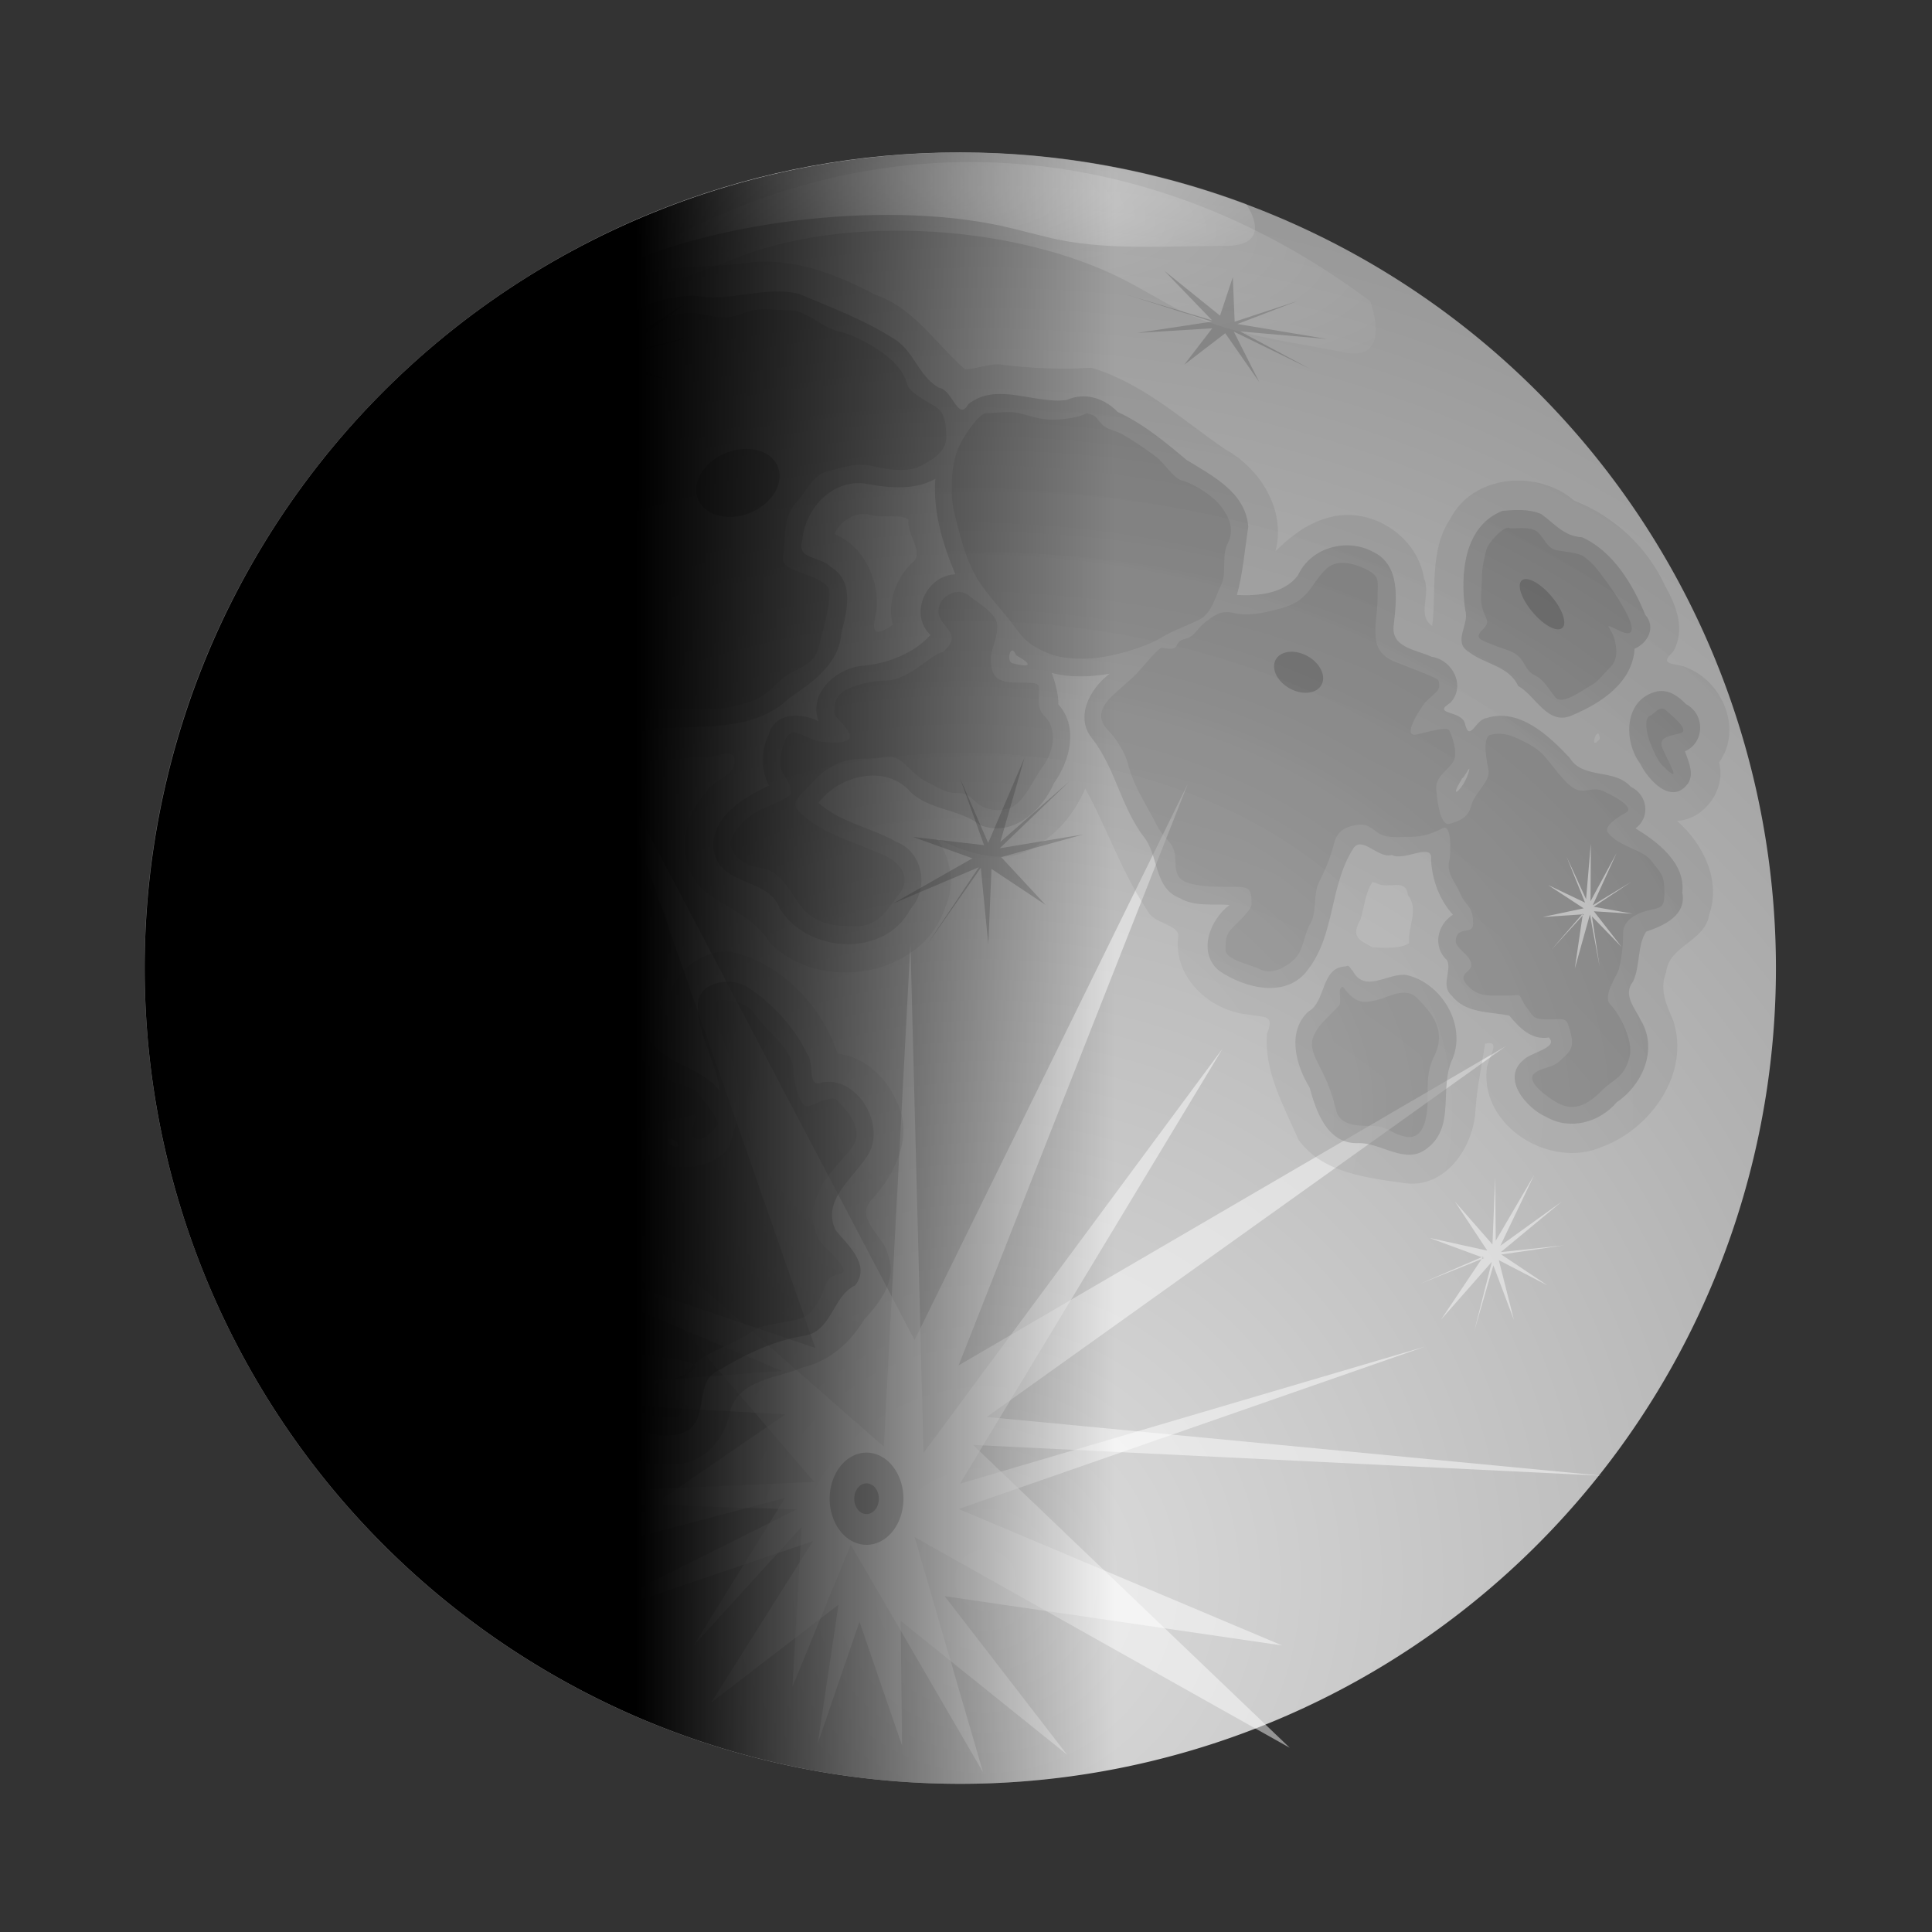 <?xml version="1.0" encoding="UTF-8" standalone="no"?>
<!DOCTYPE svg PUBLIC "-//W3C//DTD SVG 1.0//EN"
"http://www.w3.org/TR/2001/REC-SVG-20010904/DTD/svg10.dtd">
<!-- Created with Inkscape (http://www.inkscape.org/) --><svg height="640" id="svg1" version="1.0" width="640" x="0" xmlns="http://www.w3.org/2000/svg" xmlns:xlink="http://www.w3.org/1999/xlink" y="0">
  <rect width="100%" height="100%" fill="#333333" stroke="none"/>
  <defs id="defs3">
    <linearGradient id="linearGradient1933">
      <stop id="stop1934" offset="0" style="stop-color:#000000;stop-opacity:1;"/>
      <stop id="stop1935" offset="1" style="stop-color:#000000;stop-opacity:0;"/>
    </linearGradient>
    <linearGradient id="linearGradient1853">
      <stop id="stop1854" offset="0" style="stop-color:#000000;stop-opacity:1;"/>
      <stop id="stop1857" offset="0.854" style="stop-color:#000000;stop-opacity:1;"/>
      <stop id="stop1855" offset="1" style="stop-color:#000000;stop-opacity:0;"/>
    </linearGradient>
    <linearGradient id="linearGradient1818">
      <stop id="stop1819" offset="0" style="stop-color:#ffffff;stop-opacity:1;"/>
      <stop id="stop1820" offset="1" style="stop-color:#ffffff;stop-opacity:0;"/>
    </linearGradient>
    <linearGradient id="linearGradient1779">
      <stop id="stop1780" offset="0" style="stop-color:#a3a3a3;stop-opacity:1;"/>
      <stop id="stop1781" offset="1" style="stop-color:#696969;stop-opacity:1;"/>
    </linearGradient>
    <linearGradient id="linearGradient1774">
      <stop id="stop1775" offset="0" style="stop-color:#dddddd;stop-opacity:1;"/>
      <stop id="stop1776" offset="1" style="stop-color:#7e7e7e;stop-opacity:1;"/>
    </linearGradient>
    <radialGradient cx="51.249" cy="268.412" fx="51.249" fy="268.412" gradientUnits="userSpaceOnUse" id="radialGradient1777" r="731.794" xlink:href="#linearGradient1774"/>
    <radialGradient cx="273.409" cy="429.828" fx="273.409" fy="429.828" gradientTransform="scale(1.168,0.856)" gradientUnits="userSpaceOnUse" id="radialGradient1783" r="309.131" xlink:href="#linearGradient1779"/>
    <radialGradient cx="273.409" cy="429.828" fx="273.409" fy="429.828" gradientTransform="scale(1.168,0.856)" gradientUnits="userSpaceOnUse" id="radialGradient1791" r="309.131" xlink:href="#linearGradient1779"/>
    <radialGradient cx="273.409" cy="429.828" fx="273.409" fy="429.828" gradientTransform="scale(1.168,0.856)" gradientUnits="userSpaceOnUse" id="radialGradient1808" r="309.131" xlink:href="#linearGradient1779"/>
    <radialGradient cx="124.398" cy="120.823" fx="124.398" fy="120.823" gradientTransform="scale(2.042,0.49)" gradientUnits="userSpaceOnUse" id="radialGradient1821" r="102.266" xlink:href="#linearGradient1818"/>
    <radialGradient cx="124.398" cy="120.823" fx="124.398" fy="120.823" gradientTransform="matrix(2.018,0.417,-7.508032e-2,0.645,56.379,-73.488)" gradientUnits="userSpaceOnUse" id="radialGradient1823" r="102.266" xlink:href="#linearGradient1818"/>
    <linearGradient gradientTransform="scale(1.165,0.858)" gradientUnits="userSpaceOnUse" id="linearGradient1843" x1="306.005" x2="357.446" xlink:href="#linearGradient1818" y1="106.648" y2="623.505"/>
    <radialGradient cx="73.053" cy="-32.464" fx="73.053" fy="-32.464" gradientTransform="scale(0.986,1.014)" gradientUnits="userSpaceOnUse" id="radialGradient1856" r="424.454" xlink:href="#linearGradient1853"/>
    <radialGradient cx="41.747" cy="36.821" fx="41.747" fy="36.821" gradientUnits="userSpaceOnUse" id="radialGradient1932" r="308.787" xlink:href="#linearGradient1853"/>
    <linearGradient gradientTransform="scale(0.707,1.414)" gradientUnits="userSpaceOnUse" id="linearGradient1936" x1="362.586" x2="449.897" xlink:href="#linearGradient1933" y1="226.796" y2="226.796"/>
    <linearGradient gradientUnits="userSpaceOnUse" id="linearGradient1938" x1="-81.052" x2="100.138" xlink:href="#linearGradient1933" y1="52.688" y2="52.688"/>
  </defs>
  <g id="layer1"/>
  <path d="M 350.535 36.821 A 308.787 308.787 0 1 1  -267.04,36.821 A 308.787 308.787 0 1 1  350.535 36.821 z" id="path1134" style="fill:url(#radialGradient1777);fill-opacity:1;stroke:none;stroke-width:3.75;stroke-linecap:round;stroke-linejoin:round;stroke-miterlimit:4;stroke-opacity:1" transform="matrix(0.875,0,0,0.875,281.584,288.508)"/>
  <path d="M 404.966,347.406 L 318.007,491.482 L 472.02,446.086 L 317.551,499.868 L 424.689,545.068 L 312.923,528.758 L 353.421,581.203 L 298.349,536.927 L 298.835,578.296 L 284.709,537.219 L 270.893,577.558 L 277.75,531.578 L 235.583,564.011 L 269.276,510.551 L 187.103,538.42 L 263.985,499.956 L 143.47,496.52 L 269.693,490.904 L 160.404,363.272 L 292.769,479.205 L 301.598,312.599 L 305.939,481.276 L 404.966,347.406 z " id="path1810" style="opacity:0.478;fill:#ffffff;fill-opacity:1;stroke:none;stroke-width:3.75;stroke-linecap:round;stroke-linejoin:round;stroke-miterlimit:4;stroke-opacity:1"/>
  <path d="M 189.156,98.781 C 187.716,98.769 184.302,100.106 180.562,101.344 C 170.94,104.529 162.902,116.228 153.375,118.594 C 151.427,119.077 149.949,119.533 148.625,119.969 C 149.939,118.876 151.319,117.539 152.625,115.594 C 158.778,106.428 171.64,98.767 166.219,99.844 C 163.929,100.299 161.183,101.467 158.312,102.875 C 158.275,102.902 158.225,102.91 158.188,102.938 C 110.176,138.262 74.299,189.062 57.844,247.969 C 57.881,249.691 57.833,251.367 57.469,252.812 C 56.533,256.53 56.812,259.962 55.969,263.312 C 55.109,266.726 55.217,270.087 53.719,273.062 C 51.807,276.859 51.895,280.921 52.938,285.062 C 54.011,289.327 52.937,292.772 52.938,297.062 C 52.938,301.377 52.931,304.494 54.469,308.312 C 56.95,314.472 58.844,321.236 60.5,327.812 C 60.752,328.812 60.998,329.813 61.25,330.812 C 62.379,335.299 60.008,343.356 62,347.312 C 63.313,349.919 65.741,359.312 70.312,359.312 C 75.302,359.312 77.769,360.633 80.125,365.312 C 82.727,370.48 83.18,376.667 84.656,382.531 C 85.764,386.933 87.68,393.763 90.719,396.781 C 92.743,398.792 100.531,405.887 100.531,399.781 C 100.531,396.124 100.625,389.874 104.281,390.781 C 106.877,391.426 107.201,397.969 109.594,396.781 C 110.601,396.281 111.502,395.552 112.594,395.281 C 117.372,394.095 120.262,394.471 123.938,392.281 C 127.829,389.962 132.577,381.781 138.281,381.781 C 142.53,381.781 151.875,380.355 151.875,386.281 C 151.875,389.14 153.728,397.226 156.219,399.812 C 154.032,402.515 153.715,404.711 155.469,408.219 C 157.193,411.668 158.344,411.736 158.344,416.875 C 158.344,418.862 150.034,419.399 148.281,419.75 C 143.852,420.636 143.562,420.658 142.531,424.781 C 141.562,428.66 144.672,432.657 145.406,435.594 C 146.3,439.17 148.821,441.347 149.719,444.938 C 150.689,448.817 151.65,447.275 150.438,452.125 C 149.662,455.229 159.154,456.671 161.219,457.188 C 165.167,458.175 166.58,459.239 169.875,460.062 C 173.106,460.87 179.369,453.487 182.094,452.125 C 188.303,449.021 187.735,456.559 189.312,447.094 C 189.325,447.021 188.916,445.754 188.719,445.125 C 203.053,448.576 225.986,449.261 229.875,452 C 234.757,447.352 244.211,444.952 249.75,440.625 C 252.726,438.3 262.334,438.302 266.312,436.312 C 269.423,434.757 270.899,431.484 272.094,429.094 C 274.476,424.329 272.924,423.316 278.562,421.906 C 281.796,421.098 275.888,415.638 273.531,413.281 C 270.444,410.194 270.126,408.598 269.188,403.906 C 268.503,400.485 271.022,395.269 272.094,393.125 C 274.379,388.555 279.085,384.252 282.156,380.156 C 286.495,374.371 280.849,368.036 277.125,364.312 C 275.51,362.698 269.281,366.086 267.75,366.469 C 264.539,367.271 262.719,356.117 262.719,354.25 C 262.719,347.308 252.932,340.835 249.75,335.531 C 247.622,331.985 240.083,330.852 238.25,331.219 C 233.945,332.08 241.072,348.393 241.844,349.938 C 244.159,354.569 244.719,360.284 244.719,365.75 C 244.719,370.137 243.508,372.78 242.562,376.562 C 241.546,380.628 240.073,382.479 236.094,384.469 C 231.869,386.581 228.814,386.625 223.844,386.625 C 221.688,386.625 218.063,383.157 216.656,382.312 C 216.015,379.748 198.656,397.921 198.656,409.656 C 198.656,419.812 199.767,421.351 192.906,424.781 C 190.834,425.817 189.563,426.683 187.938,427.625 C 186.331,427.028 184.847,426.517 182.812,425.5 C 179.307,423.747 177.676,420.568 174.906,416.875 C 172.298,413.397 170.113,410.613 167.719,408.219 C 164.647,405.147 161.059,408.3 159.781,403.188 C 159.608,402.494 159.236,401.87 158.938,401.219 C 164.121,403.271 167.101,404.246 173,402.781 C 176.511,401.91 186.303,399.649 188.125,396.031 C 190.321,391.67 189.205,389.853 186.594,385.531 C 183.911,381.091 178.077,377.211 176.781,372.062 C 175.877,368.471 172.25,364.056 172.25,359.312 C 172.25,354.04 183.038,351.404 182.062,346.562 C 181.011,341.341 178.616,336.005 179.812,330.062 C 181.281,322.77 187.351,319.178 191.875,313.562 C 196.457,307.875 196.72,302.366 192.656,296.312 C 187.246,288.254 187.912,294.669 182.062,290.312 C 179.416,288.342 176.636,285.368 173,283.562 C 170.193,282.169 165.534,280.177 164.688,276.812 C 163.852,273.492 164.13,269.673 162.438,266.312 C 160.723,262.908 158.974,259.132 160.188,254.312 C 161.421,249.412 162.238,247.661 166.969,245.312 C 170.442,243.588 173.078,243.023 177.531,240.812 C 181.877,238.655 183.911,237.812 188.875,237.812 C 192.902,237.812 196.91,237.812 200.938,237.812 C 207.438,237.812 213.456,234.812 219.812,234.812 C 225.355,234.812 230.456,234.812 235.688,234.812 C 239.867,234.812 242.598,234.033 245.5,233.312 C 248.805,232.492 250.993,231.693 253.812,229.594 C 256.491,227.599 259.023,224.368 262.094,222.844 C 266.474,220.669 270.028,219.076 271.156,214.594 C 271.771,212.153 272.978,207.874 273.438,205.594 C 273.617,204.701 275.751,195.897 274.188,194.344 C 270.736,190.916 266.728,190.645 262.094,188.344 C 257.792,186.208 259.844,184.601 259.844,180.094 C 259.844,176.008 260.605,169.592 263.625,166.594 C 266.911,163.33 268.959,157.392 274.188,156.094 C 279.646,154.739 283.815,153.043 290.062,154.594 C 293.821,155.527 300.685,156.441 304.406,154.594 C 307.546,153.035 313.469,150.188 313.469,144.844 C 313.469,140.955 313.052,137.041 310.438,135.094 C 309.051,134.061 301.256,130.1 300.625,127.594 C 299.399,122.725 295.602,118.61 289.281,114.844 C 285.135,112.374 282.002,110.781 277.219,109.594 C 272.619,108.452 266.799,102.844 262.094,102.844 C 258.274,102.844 253.002,101.92 249.281,102.844 C 245.492,103.784 243.829,105.094 239.469,105.094 C 235.165,105.094 232.437,103.594 228.875,103.594 C 224.967,103.594 221.639,104.565 219.062,105.844 C 216.161,107.284 213.198,108.006 210,109.594 C 207.496,110.837 206.223,113.355 203.969,115.594 C 201.688,117.859 200.335,121.667 195.656,119.344 C 193.486,118.266 188.901,115.204 185.094,117.094 C 182.539,118.362 177.526,121.615 175.281,123.844 C 171.6,127.499 169.863,130.085 167.719,134.344 C 165.897,137.963 162.713,142.268 161.688,146.344 C 160.571,150.781 158.944,154.233 156.406,157.594 C 153.81,161.031 152.273,164.519 148.094,166.594 C 145.399,167.932 142.803,170.716 138.281,169.594 C 135.754,168.966 131.469,165.767 131.469,162.844 C 131.469,158.376 132.746,154.83 133.75,150.844 C 134.421,148.18 138.616,133.191 140.531,135.094 C 144.517,135.094 148.604,131.793 151.875,129.844 C 155.713,127.557 159.215,124.408 163.938,121.594 C 171.042,117.36 179.748,110.397 185.844,104.344 C 190.06,100.157 190.597,98.794 189.156,98.781 z M 229.875,452 C 228.922,452.907 228.128,453.889 227.594,455 C 230.225,453.778 230.982,452.78 229.875,452 z M 227.594,455 C 225.07,456.172 220.9,457.564 213.781,459.344 C 208.724,460.608 202.743,461.307 208.75,465.812 C 213.471,469.353 217.994,469.406 223.844,469.406 C 226.905,469.406 226.719,460.598 226.719,458.625 C 226.719,457.283 227.071,456.087 227.594,455 z M 332.219,136.562 C 330.319,136.661 328.408,136.875 326.781,136.875 C 324.13,136.875 319.257,144.736 318.156,146.938 C 315.802,151.646 315.25,156.805 315.25,162.062 C 315.25,167.335 316.266,170.344 317.438,175.031 C 318.712,180.128 320.146,184.76 322.469,189.406 C 325.665,195.798 331.57,201.572 335.406,206.688 C 338.513,210.831 339.708,212.776 344.781,215.312 C 349.212,217.528 352.54,218.219 359.188,218.219 C 366.768,218.219 378.738,214.813 385.094,211 C 388.888,208.723 393.164,207.324 397.312,205.25 C 401.398,203.207 402.798,197.186 404.531,193.719 C 406.485,189.811 404.554,184.329 406.688,180.062 C 409.084,175.269 407.064,171.19 404.531,167.812 C 401.566,163.858 394.91,160.024 391.562,159.188 C 388.741,158.482 385.7,153.353 382.938,151.281 C 378.814,148.188 375.628,146.165 372.125,144.062 C 369.08,142.236 367.213,142.744 364.938,140.469 C 362.836,138.368 363.72,137.828 359.906,136.875 C 358.073,138.086 353.07,139.031 348.375,139.031 C 344.64,139.031 341.109,137.754 337.594,136.875 C 336.024,136.483 334.119,136.464 332.219,136.562 z M 499.5,174.812 C 497.396,175.016 492.92,179.912 492.344,182.219 C 491.51,185.555 490.906,188.158 490.906,191.562 C 490.906,194.629 490.253,198.323 490.906,200.938 C 492.068,205.584 494.17,205.58 490.906,208.844 C 488.246,211.504 490.744,212.085 495.219,213.875 C 498.48,215.179 501.251,215.626 503.125,217.5 C 505.664,220.039 505.064,222.063 508.875,223.969 C 511.753,225.408 513.982,229.763 515.375,231.156 C 517.826,233.608 524.473,228.404 526.156,227.562 C 529.369,225.956 530.946,223.522 533.375,221.094 C 536.208,218.261 535.502,214.477 534.812,211.719 C 533.889,208.024 530.178,205.808 536.25,208.844 C 542.529,211.983 540.426,206.415 539.125,203.812 C 537.248,200.058 534.667,195.962 531.906,192.281 C 529.286,188.788 527.981,186.822 524.719,184.375 C 522.843,182.968 516.621,182.53 515.375,182.219 C 512.69,181.547 511.611,178.486 509.594,176.469 C 507.498,174.373 503.665,175.031 500.25,175.031 C 500.066,174.847 499.801,174.783 499.5,174.812 z M 445.312,186.469 C 442.955,186.353 440.788,186.962 439.062,188.688 C 435.392,192.358 434.42,195.795 430.438,198.781 C 427.545,200.95 423.569,201.748 421.062,202.375 C 416.869,203.423 412.447,203.994 408.844,203.094 C 404.309,201.96 401.942,204.114 399.469,205.969 C 396,208.571 396.203,210.738 392.281,211.719 C 388.313,212.711 391.734,215.922 385.094,214.594 C 384.262,213.762 377.401,222.287 376.438,223.25 C 373.694,225.994 371.142,227.827 367.812,231.156 C 364.456,234.513 363.5,238.375 367.094,241.969 C 369.779,244.654 372.773,249.591 373.562,252.75 C 375.471,260.385 379.533,266.097 382.938,272.906 C 386.172,279.375 389.406,278.336 389.406,285.875 C 389.406,290.722 391.24,292.135 395.875,293.062 C 400.21,293.929 404.866,293.781 409.562,293.781 C 414.096,293.781 414.594,294.936 414.594,299.531 C 414.594,301.462 409.725,305.868 408.844,306.75 C 406.38,309.214 405.969,310.247 405.969,314.656 C 405.969,317.996 414.136,319.459 417.469,321.125 C 421.546,323.164 426.465,320.066 429,317.531 C 431.796,314.735 432.016,309.39 434.031,306.031 C 436.289,302.268 434.96,296.236 436.906,292.344 C 439.042,288.073 440.813,283.872 441.938,279.375 C 442.698,276.334 444.514,274.426 447.719,273.625 C 452.209,272.502 453.338,273.527 456.344,275.781 C 459.074,277.829 463.103,277.219 467.125,277.219 C 471.726,277.219 474.907,275.859 477.938,274.344 C 481.092,272.766 480.542,283.364 480.094,285.156 C 479.043,289.361 482.267,292.387 483.688,295.938 C 485.393,300.201 488,299.858 488,306.031 C 488,309.938 482.25,306.399 482.25,311.781 C 482.25,314.236 486.516,315.91 487.281,318.969 C 488.163,322.497 481.752,322.095 486.562,326.906 C 490.039,330.383 493.818,329.781 498.812,329.781 C 505.6,329.781 501.842,328.55 506,334.094 C 508.25,337.094 507.828,337.688 513.219,337.688 C 518.99,337.688 518.895,336.674 520.406,342.719 C 521.657,347.722 519.323,348.864 516.812,351.375 C 514.336,353.852 510.206,353.638 508.156,355.688 C 505.233,358.611 513.681,364.015 515.375,365.031 C 521.372,368.63 526.064,365.842 530.469,361.438 C 534.971,356.935 538.034,357.175 539.844,349.938 C 541.122,344.824 536.592,335.873 533.375,332.656 C 530.774,330.055 535.857,322.697 536.25,321.125 C 537.284,316.99 537.688,313.331 537.688,308.906 C 537.688,304.777 542.426,302.479 545.594,301.688 C 550.631,300.428 551.344,301.027 551.344,295.219 C 551.344,289.594 549.904,288.987 547.031,285.156 C 544.214,281.4 536.183,280.526 532.625,275.781 C 530.871,273.443 537.711,269.66 538.406,269.312 C 542.603,267.214 531.665,262.364 531.188,262.125 C 527.705,260.384 525.02,262.994 521.844,261.406 C 518.099,259.534 513.495,252.339 511.031,249.875 C 508.465,247.308 505.83,246.196 503.125,244.844 C 499.499,243.031 496.558,242.712 493.781,243.406 C 490.766,244.16 492.644,252.815 493.062,254.906 C 493.882,259.002 488.488,262.327 487.281,267.156 C 486.36,270.842 483.139,272.145 480.094,272.906 C 476.775,273.736 475.781,262.919 475.781,260.688 C 475.781,257.071 480.206,254.681 481.531,252.031 C 483.014,249.065 480.908,243.598 480.094,241.969 C 479.237,240.256 470.143,243.406 468.594,243.406 C 464.434,243.406 471.585,233.196 472.188,232.594 C 475.974,228.807 477.367,228.874 476.5,225.406 C 476.254,224.423 462.966,219.733 461.375,218.938 C 456.477,216.489 455.625,213.616 455.625,208.844 C 455.625,205.542 456.344,201.636 456.344,198.062 C 456.344,192.764 457.326,190.976 452.75,188.688 C 450.229,187.427 447.67,186.585 445.312,186.469 z M 318.281,196.125 C 315.44,195.772 312.544,197.725 311.656,199.5 C 309.553,203.706 312.197,205.97 313.812,208.125 C 316.15,211.242 315.671,212.767 312.375,216.062 C 309.081,216.062 301.167,225.406 293.656,225.406 C 288.919,225.406 283.389,226.946 280.719,228.281 C 277.113,230.084 276.406,232.351 276.406,236.188 C 276.406,237.662 280.727,240.565 281.438,243.406 C 282.338,247.009 272.747,245.913 271.344,245.562 C 267.777,244.671 267.172,243.621 263.438,242.688 C 259.831,241.786 258.406,250.219 258.406,252.75 C 258.406,257.093 262,257.894 262,262.844 C 262,264.201 253.364,267.521 252.656,267.875 C 248.283,270.062 244.678,272.987 242.562,277.219 C 240.43,281.484 245.058,284.966 246.875,285.875 C 252.274,288.574 254.026,286.526 258.406,290.906 C 263.454,295.954 264.428,301.495 270.625,304.594 C 275.206,306.884 279.03,306.75 284.312,306.75 C 291.091,306.75 294.461,300.656 298,295.938 C 301.957,290.661 298.331,286.056 293.656,283.719 C 286.535,280.158 274.734,277.056 267.75,271.469 C 264.24,268.661 261.498,266.94 265.594,262.844 C 270.299,258.138 271.708,255.818 276.406,253.469 C 279.632,251.856 282.709,251.312 287.188,251.312 C 293.897,251.312 295.384,248.697 300.875,254.188 C 304.78,258.092 305.975,258.566 311.656,261.406 C 317.322,264.239 318.365,260.896 322.469,265 C 325.519,268.05 329.389,269.02 333.969,267.875 C 338.949,266.63 342.251,258.28 344.781,254.906 C 347.91,250.734 349.588,246.103 348.375,241.25 C 347.191,236.514 344.062,237.698 344.062,231.875 C 344.062,226.274 345.811,226.125 336.844,226.125 C 330.133,226.125 328.219,223.946 328.219,218.219 C 328.219,215.355 330.375,211.62 330.375,207.406 C 330.375,203.146 323.889,199.725 321.031,197.344 C 320.166,196.623 319.228,196.243 318.281,196.125 z M 550.688,234.719 C 549.369,234.577 548.212,236.02 547.031,236.906 C 542.609,238.012 548.023,250.867 550.625,253.469 C 558.035,260.879 552.485,252.369 550.625,247.719 C 548.936,243.496 555.122,243.689 557.125,242.688 C 559.554,241.473 552.913,236.319 552.062,235.469 C 551.582,234.988 551.127,234.766 550.688,234.719 z M 201.125,303.625 C 199.736,303.436 198.611,304.775 197.938,307.469 C 196.986,311.273 200.094,314.981 200.094,318.969 C 200.094,322.951 195.955,326.928 195.062,330.5 C 193.868,335.279 194.157,334.999 191.469,337.688 C 190.62,338.536 189.075,337.688 187.875,337.688 C 184.728,339.576 186.609,344.939 185.719,348.5 C 184.809,352.14 183.531,353.113 183.531,357.125 C 183.531,360.097 182.094,362.932 182.094,366.469 C 182.094,371.166 181.923,371.908 183.531,375.125 C 185.321,378.704 187.078,379.379 190.031,381.594 C 193.051,383.859 197.837,383.441 201.531,381.594 C 205.682,379.518 207.076,378.717 210.906,375.844 C 213.957,373.556 217.189,372.296 220.25,371.531 C 222.986,370.847 227.358,369.942 229.625,369.375 C 231.953,368.793 227.928,374.866 229.625,376.562 C 232.567,379.505 237.038,373.462 237.531,372.969 C 239.172,371.328 232.313,363.938 231.781,362.875 C 230.39,360.092 224.594,359.297 221.688,357.844 C 216.805,355.403 215.482,353.794 211.625,349.938 C 206.267,344.58 209.315,344.305 205.844,343.438 C 201.859,342.441 202.737,345.152 200.812,335.531 C 199.572,329.329 203.807,326.395 205.125,321.125 C 206.34,316.263 208.263,313.745 205.844,308.906 C 204.155,305.528 202.514,303.814 201.125,303.625 z M 444.812,326.906 C 442.667,327.443 444.939,331.811 443.375,333.375 C 442.175,334.575 440.981,335.769 439.781,336.969 C 431.928,344.822 434.3,347.601 438.344,355.688 C 440.194,359.389 441.661,363.924 442.656,367.906 C 443.895,372.862 449.7,372.969 454.188,372.969 C 460.14,372.969 460.168,375.459 465.688,376.562 C 472.082,377.841 472.906,368.962 472.906,364.312 C 472.906,358.794 472.75,354.563 475.062,349.938 C 479.283,341.497 474.505,335.693 469.312,330.5 C 465.568,326.755 459.88,330.335 456.344,331.219 C 450.622,332.649 448.82,331.916 444.812,326.906 z M 65.5,363.594 C 63.995,362.841 64.062,373.074 64.062,375.844 C 64.062,379.461 64.711,382.033 65.5,385.188 C 66.695,389.967 67.885,389.99 70.531,387.344 C 71.607,386.268 70.531,378.273 70.531,376.562 C 70.531,372.185 68.794,369.462 67.656,367.188 C 67.031,365.936 66.22,364.793 65.5,363.594 z " id="path1756" style="opacity:0.459;fill:url(#radialGradient1783);fill-opacity:1;fill-rule:evenodd;stroke:none;stroke-width:1pt;stroke-linecap:butt;stroke-linejoin:miter;stroke-opacity:1"/>
  <path d="M 498.93,346.493 L 326.9,469.386 L 530.769,488.851 L 322.33,478.656 L 427.252,578.983 L 302.975,509.185 L 325.642,587.076 L 281.822,511.72 L 262.515,558.706 L 265.558,505.782 L 229.84,545.03 L 260.043,496.208 L 194.612,513.49 L 260.131,468.545 L 149.605,462.284 L 258.969,454.139 L 118.164,394.87 L 270.067,446.53 L 202.219,252.036 L 302.967,443.911 L 393.471,259.644 L 317.54,452.304 L 498.93,346.493 z " id="path1812" style="opacity:0.478;fill:#ffffff;fill-opacity:1;stroke:none;stroke-width:3.75;stroke-linecap:round;stroke-linejoin:round;stroke-miterlimit:4;stroke-opacity:1"/>
  <path d="M 187.875,92.906 C 182.667,93.486 177.486,96.118 173.312,98.438 C 172.648,96.54 171.523,95.347 170.156,94.625 C 100.158,140.545 52.694,218.046 48.188,306.844 C 48.191,306.864 48.184,306.886 48.188,306.906 C 49.043,311.697 50.359,316.409 52.375,320.906 C 57.239,332.525 52.7,346.144 59.812,356.969 C 62.842,361.141 56.604,365.604 57.938,370.781 C 58.839,379.06 57.487,390.774 66.25,395.188 C 75.485,395.99 78.656,384.543 76.594,377.25 C 75.188,369.461 76.121,371.569 77.625,378.062 C 79.828,390.18 84.634,405.652 98.656,407.938 C 104.336,409.799 104.663,401.393 108.156,401.969 C 113.591,403.728 117.891,400.155 123,399.094 C 130.965,396.465 135.535,385.72 144.75,387.938 C 148.338,390.634 147.175,396.634 148.938,400.688 C 146.989,405.08 149.744,409.14 151.156,413.156 C 143.354,413.089 134.235,419.435 136.812,428.125 C 137.812,437.355 145.289,444.875 144.938,454.312 C 149.076,463.462 160.64,461.932 168.25,465.938 C 176.691,467.643 181.022,456.636 189.312,458.062 C 193.478,454.21 195.531,450.352 202.125,453.375 C 209.75,454.02 208.814,454.475 202.594,457.719 C 197.484,460.299 201.833,468.124 205.344,470.781 C 211.949,474.467 221.33,477.826 228.344,473.562 C 234.789,468.294 229.875,457.221 238.562,453.688 C 247.186,448.427 256.48,444.087 266.531,442.469 C 275.649,440.954 275.794,429.281 283.25,425.844 C 288.653,419.006 280.77,412.463 276.812,407.5 C 271.893,397.414 283.284,389.901 287.781,382.125 C 293.35,372.238 283.873,356.492 272.438,358.531 C 267.037,360.756 269.995,351.943 267.25,348.875 C 263.067,340.208 256.027,332.63 248.125,327.312 C 242.219,323.098 230.124,325.236 231.219,334.156 C 231.433,343.486 237.703,352.894 238.375,361.312 C 231.867,353.047 219.702,352.651 214.25,343.312 C 211.762,339.046 204.235,337.752 207.312,331.625 C 211.901,322.097 216.026,309.117 207.594,300.375 C 205.639,296.243 198.482,300.691 198.938,295.25 C 196.333,288.901 189.656,286.495 184.031,284.031 C 178.801,279.372 169.636,277.351 169.531,269.062 C 167.341,263.193 162.775,254.294 170.531,250.531 C 184.595,241.398 201.817,245.071 217.375,241.375 C 232.396,240.211 249.689,242.596 261.594,231.156 C 269.254,225.942 277.971,219.929 278.719,209.688 C 280.592,202.413 283.135,192.402 275.094,187.75 C 272.196,184.331 263.556,185.439 265.781,179 C 266.639,168.133 276.502,157.866 287.875,160.438 C 295.141,161.733 303.163,162.331 309.844,158.656 C 308.974,169.507 312.475,180.808 316.469,190.25 C 306.86,190.568 300.91,203.433 308.25,210.344 C 302.871,216.268 294.354,219.753 286.156,220.5 C 277.266,221.09 267.589,229.516 271.188,238.938 C 265.567,236.061 256.731,235.788 254.719,243.219 C 252.033,248.416 251.995,255.041 254.75,260.219 C 245.989,264.331 234.626,271.082 236.562,282.406 C 239.093,293.542 254.683,290.831 258.281,300.906 C 267.39,315.847 293.072,317.481 301.562,301.156 C 307.879,294.282 305.845,282.207 296.781,278.812 C 288.499,274.071 278.363,272.508 271.156,265.938 C 277.903,256.885 293.237,252.97 301.469,262.188 C 307.833,268.503 317.716,267.851 324.688,273.312 C 335.295,277.572 345.243,268.556 349.188,259.344 C 354.489,252.004 357.322,240.671 350.562,233.312 C 350.838,229.975 348.936,224.218 348.375,222.906 C 354.646,224.57 361.271,224.24 367.594,223.188 C 361.064,228.016 355.784,237.746 362.031,244.938 C 369.426,254.644 371.366,267.08 378.656,276.906 C 383.995,283.149 382.058,294.167 390.781,297.5 C 395.738,300.469 401.82,299.311 407.312,299.781 C 400.719,304.614 396.495,315.858 404.062,321.719 C 412.553,327.433 426.398,330.924 433.375,321.062 C 442.236,309.545 440.439,293.636 448.094,281.406 C 450.956,276.277 456.485,284.62 461.094,283.219 C 465.017,285.485 474.749,278.775 474.062,284.719 C 474.351,291.42 476.855,298.094 481.281,303 C 476.054,306.336 474.501,313.691 479.375,318.125 C 481.028,321.558 477.074,326.47 480.938,329.844 C 485.565,335.771 493.528,335.083 499.969,336.438 C 503.359,340.451 507.208,344.613 513.062,343.688 C 516.441,347.055 507.003,348.634 504.656,351.125 C 497.227,357.293 505.668,367.183 512.281,370.031 C 520.1,374.533 529.935,371.83 535.562,365.125 C 544.161,359.353 549.292,347.533 543.562,338 C 541.599,333.831 537.44,329.632 541,325.094 C 543.399,319.943 542.365,312.914 545.344,308.594 C 551.161,306.667 558.81,303.161 557.281,295.656 C 558.486,285.648 548.403,278.446 541.781,274.406 C 546.872,270.714 545.773,263.236 540.219,260.625 C 534.744,254.369 524.371,258.363 519.906,250.938 C 513.019,243.633 503.254,234.395 492.406,237.875 C 488.681,238.336 486.82,246.4 485.188,239.375 C 483.843,235.322 474.245,236.735 480.406,232.844 C 485.648,227.329 481.301,218.613 474.25,217.562 C 469.227,215.217 460.494,214.558 461.719,206.875 C 462.643,198.574 463.998,187.202 454.875,182.812 C 446.071,178.047 434.15,181.365 429.938,190.656 C 425.248,196.714 416.82,197.439 409.75,197.094 C 411.775,189.77 412.325,182.038 413.5,174.562 C 412.757,163.123 401.566,157.605 393.031,152.344 C 385.959,146.402 378.761,140.389 370.25,136.469 C 365.801,131.841 359.364,129.817 353.344,132.5 C 342.657,133.943 330.244,126.394 320.812,133.844 C 317.313,139.97 315.682,129.119 311.062,128.438 C 304.111,124.598 302.753,115.903 295.719,111.969 C 286.065,105.833 275.159,101.796 264.688,97.344 C 253.329,94.559 241.9,100.151 230.531,97.969 C 218.143,97.788 205.641,103.454 197.938,113.219 C 194.7,111.061 183.893,112.211 190.281,108.031 C 194.001,104.719 199.274,97.731 193.219,94.156 C 191.723,92.889 189.717,92.899 187.875,92.906 z M 164.25,128.562 C 163.688,129.458 163.125,130.354 162.562,131.25 C 155.955,141.567 154.069,155.844 143.062,162.656 C 137.232,165.845 137.392,157.964 138.844,154.438 C 141.635,148.615 140.805,139.831 148.688,138.188 C 154.739,136.509 159.003,131.729 164.25,128.562 z M 504.25,168.969 C 502.044,168.872 499.816,169.045 497.75,169.219 C 484.855,174.226 483.633,190.517 485.406,202.25 C 486.866,206.847 481.006,212.609 486.625,216 C 491.882,220.027 499.951,220.654 502.906,227.219 C 508.873,230.538 512.809,240.902 521.156,236.781 C 530.523,232.844 540.832,225.997 541.469,214.906 C 545.991,212.929 548.595,207.726 545,203.625 C 540.848,193.442 534.315,182.634 524.094,177.969 C 518.094,177.7 514.854,173.349 510.594,170.312 C 508.627,169.442 506.456,169.066 504.25,168.969 z M 335.375,215.5 C 335.747,215.529 336.177,215.974 336.625,217.094 C 342.007,220.051 341.808,221.348 335.281,219.688 C 333.729,219.086 334.26,215.412 335.375,215.5 z M 551.25,228.938 C 550.31,228.826 549.329,228.903 548.312,229.188 C 537.917,232.083 537.811,245.605 543.344,252.969 C 545.899,258.174 553.201,266.342 558.594,260.25 C 561.67,257.037 559.295,252.11 558.156,248.875 C 564.778,246.052 564.847,236.501 558.531,233.281 C 556.514,231.175 554.069,229.273 551.25,228.938 z M 486.594,254.719 C 486.736,254.576 486.776,254.652 486.688,255.125 C 485.312,261.066 479.166,266.325 484.375,257.844 C 484.943,257.626 486.168,255.146 486.594,254.719 z M 446.594,319.969 C 446.381,319.905 446.128,319.943 445.812,320.125 C 437.386,320.414 439.44,331.765 433.344,335.156 C 426.183,341.937 429.332,352.924 433.812,360.25 C 436.025,368.167 439.565,378.747 449.531,378.688 C 457.498,378.234 465.663,386.32 472.906,380.281 C 482.304,373.024 476.565,360.042 481.25,350.594 C 485.738,339.222 477.37,325.494 465.844,322.969 C 459.799,322.184 452.118,329.236 448.094,321.562 C 447.52,321.211 447.233,320.161 446.594,319.969 z M 192.781,321.562 C 190.732,324.349 188.702,333.569 186.156,331.25 C 186.639,327.375 190.604,323.377 192.781,321.562 z M 221.344,377.281 C 221.679,377.098 222.494,377.202 224.031,377.906 L 224.406,378.844 L 224.625,379.344 C 223.626,381.089 220.338,377.831 221.344,377.281 z M 200.844,388.156 C 202.272,388.067 202.378,388.649 199.219,391.719 L 199.125,391.844 C 194.556,399.535 192.083,408.377 192.375,417.344 C 189.31,423.356 182.619,419.109 180.531,414.656 C 175.739,409.991 174.797,407.233 181.969,406.375 C 189.724,404.584 197.285,397.107 194.531,388.656 C 196.663,389.013 199.416,388.246 200.844,388.156 z " id="path1784" style="opacity:0.478;fill:url(#radialGradient1791);fill-opacity:1;fill-rule:evenodd;stroke:none;stroke-width:1pt;stroke-linecap:butt;stroke-linejoin:miter;stroke-opacity:1"/>
  <path d="M 189.688,82.906 C 105.249,128.636 47.844,218.04 47.844,320.75 C 47.844,349.41 52.348,377.011 60.625,402.938 C 65.424,405.329 71.319,405.645 75.969,402.906 C 82.559,414.696 99.391,422.73 111.125,413.219 C 119.696,409.975 129.403,408.987 136.25,402.219 C 140.788,397.852 138.535,409.531 133.906,409.5 C 123.946,418.267 125.502,433.412 131.656,443.875 C 135.138,452.417 135.602,463.434 144.906,468.062 C 153.169,472.675 162.917,475.197 172.25,475.75 C 179.495,475.048 184.674,468.608 191.812,467.688 C 195.919,480.841 211.953,486.238 224.562,485 C 234.032,484.164 240.52,475.971 241.969,467.031 C 245.2,456.877 257.665,456.509 266.062,452.938 C 274.833,450.827 281.673,444.745 286.219,437.188 C 291.574,431.368 297.481,423.871 294.094,415.5 C 292.767,409.225 282.598,403.622 289.031,397.094 C 296.879,388.494 302.783,375.796 296.844,364.531 C 293.419,356.703 286.216,349.979 277.469,349.062 C 272.224,333.138 258.691,318.929 242.125,315.312 C 230.721,314.13 219.158,325.446 221.469,336.969 C 215.262,332.96 221.114,327.005 221.375,321.656 C 224.277,309.165 219.904,294.61 207.875,288.594 C 201.371,283.329 195.587,276.952 187.406,274.188 C 181.961,271.295 176.017,264.622 177.438,258.344 C 194.834,251.857 214.012,252.796 232.281,250.656 C 236.127,251.923 244.715,246.279 243.125,253.375 C 242.321,257.486 236.171,258.328 234.094,262.281 C 225.094,271.321 223.616,288.294 234.812,296.25 C 241.82,301.1 250.208,304.45 254.781,312.031 C 271.066,329.176 305.321,323.932 313.094,300.656 C 316.618,293.27 314.971,284.181 310.25,277.719 C 320.74,282.774 334.423,287.641 344.625,279.25 C 351.446,275.155 356.352,268.408 359.531,261.219 C 366.784,274.543 371.711,289.141 380.156,301.75 C 382.266,306.073 390.467,306.22 390.312,310.062 C 388.482,323.516 400.648,334.917 413.469,336.062 C 418.562,337.1 422.447,335.873 419.719,342.281 C 418.607,354.813 425.307,366.434 430.156,377.562 C 438.021,388.564 452.793,390.129 465.094,391.906 C 478.807,393.988 488.175,379.94 488.781,367.688 C 489.251,360.324 490.873,352.888 491.938,345.75 C 497.792,344.297 492.655,350.686 492.469,354.281 C 490.671,373.487 513.74,387.291 530.625,379.938 C 546.842,374.031 560.113,355.411 554.219,337.906 C 551.985,332.779 549.63,327.707 551.938,322.094 C 552.881,313.106 564.872,311.954 566.219,302.906 C 570.183,291.557 564.141,279.427 555.562,271.938 C 564.706,271.4 571.87,261.407 569.469,252.562 C 577.275,241.826 570.788,225.972 559.031,221.312 C 555.827,219.378 548.754,220.949 554.219,215.938 C 558.398,208.72 555.425,200.793 551.656,194.219 C 545.734,181.292 534.706,170.989 521.5,165.844 C 509.493,155.486 487.881,157.003 480.344,172.031 C 473.355,182.405 475.887,196.23 474.438,207.344 C 469.236,203.935 474.086,196.826 471.781,191.781 C 469.482,177.202 453.644,167.204 439.5,171.625 C 432.894,173.498 427.295,177.856 422.5,182.625 C 426.117,168.97 417.527,155.219 405.719,148.75 C 391.543,138.987 378.263,126.718 361.438,121.812 C 351.834,122.476 342.276,122.014 332.781,120.938 C 328.313,119.977 323.367,122.399 319.625,122.312 C 309.96,113.865 302.736,102 290,97.656 C 276.258,90.38 260.857,84.529 245.062,87.438 C 231.647,88.743 217.184,87.297 205.25,94.781 C 203.316,88.032 196.629,83.345 189.719,82.906 C 189.711,82.911 189.696,82.902 189.688,82.906 z M 284.75,170.406 C 285.946,170.224 287.171,170.269 288.375,170.594 C 292.213,171.648 298.401,170.179 300.938,172.094 C 300.22,176.687 306.036,182.847 302.562,186.062 C 296.864,191.171 293.785,199.464 295.75,206.969 C 288.791,211.746 288.85,208.681 290.344,202.344 C 291.439,192.059 286.135,180.981 276.469,176.906 C 277.866,173.564 281.161,170.954 284.75,170.406 z M 529.219,243 C 529.561,242.892 529.868,243.308 529.969,244.781 C 526.863,248.471 528.191,243.325 529.219,243 z M 454.656,292.188 L 455.625,292.469 L 456.156,292.625 C 459.777,294.682 465.734,290.747 466.375,296.438 C 470.197,301.582 466.221,306.865 466.812,312.406 C 464.519,314.189 458.228,314.162 454.562,313.75 C 450.094,311.29 447.433,310.39 450.688,304.562 C 451.963,300.465 452.212,295.813 454.656,292.188 z " id="path1792" style="opacity:0.208;fill:url(#radialGradient1808);fill-opacity:1;fill-rule:evenodd;stroke:none;stroke-width:1pt;stroke-linecap:butt;stroke-linejoin:miter;stroke-opacity:1"/>
  <path d="M 318.125,50.469 C 250.641,50.469 188.971,75.276 141.594,116.219 C 151.682,112.232 197.593,92.063 201.531,90.094 C 236.774,72.472 296.668,66.003 335.406,75.688 C 339.245,76.647 343.099,77.603 346.938,78.562 C 365.509,83.205 386.516,81.438 405.969,81.438 C 417.81,81.438 417.263,74.558 412.812,67.562 C 383.339,56.525 351.435,50.469 318.125,50.469 z " id="path1814" style="opacity:0.652;fill:url(#radialGradient1821);fill-opacity:1;fill-rule:evenodd;stroke:none;stroke-width:1pt;stroke-linecap:butt;stroke-linejoin:miter;stroke-opacity:1"/>
  <path d="M 363.006,57.98 C 296.32,44.191 231.576,64.262 178.482,108.503 C 189.062,105.314 237.523,88.132 241.716,86.343 C 279.244,70.337 339.422,74.054 376.217,94.724 C 379.863,96.772 383.525,98.818 387.171,100.866 C 404.812,110.776 425.841,112.739 445.064,116.714 C 456.765,119.134 457.279,109.962 453.954,99.839 C 426.521,79.281 395.923,64.786 363.006,57.98 z " id="path1822" style="opacity:0.242;fill:url(#radialGradient1823);fill-opacity:1;fill-rule:evenodd;stroke:none;stroke-width:1pt;stroke-linecap:butt;stroke-linejoin:miter;stroke-opacity:1"/>
  <path d="M 151.863,259.183 L 140.814,245.912 L 141.494,264.362 L 138.683,245.392 L 129.326,262.193 L 137.471,244.144 L 121.153,253.302 L 136.94,243.697 L 118.917,242.851 L 136.64,242.211 L 122.222,231.499 L 137.257,240.456 L 131.242,224.297 L 138.275,240.999 L 142.37,222.683 L 141.523,241.111 L 154.137,227.797 L 141.064,240.847 L 159.556,238.422 L 141.443,242.807 L 158.752,249.137 L 141.08,244.727 L 151.863,259.183 z " id="path1824" style="opacity:0.459;fill:#ffffff;fill-opacity:1;stroke:none;stroke-width:3.75;stroke-linecap:round;stroke-linejoin:round;stroke-miterlimit:4;stroke-opacity:1" transform="matrix(0.69,0.22,-0.303,0.953,122.626,-19.128)"/>
  <path d="M 151.863,259.183 L 140.814,245.912 L 141.494,264.362 L 138.683,245.392 L 129.326,262.193 L 137.471,244.144 L 121.153,253.302 L 136.94,243.697 L 118.917,242.851 L 136.64,242.211 L 122.222,231.499 L 137.257,240.456 L 131.242,224.297 L 138.275,240.999 L 142.37,222.683 L 141.523,241.111 L 154.137,227.797 L 141.064,240.847 L 159.556,238.422 L 141.443,242.807 L 158.752,249.137 L 141.08,244.727 L 151.863,259.183 z " id="path1825" style="opacity:0.459;fill:#ffffff;fill-opacity:1;stroke:none;stroke-width:3.75;stroke-linecap:round;stroke-linejoin:round;stroke-miterlimit:4;stroke-opacity:1" transform="matrix(-0.72,-8.147549e-2,0.112,-0.994,599.248,553.766)"/>
  <path d="M 151.863,259.183 L 140.814,245.912 L 141.494,264.362 L 138.683,245.392 L 129.326,262.193 L 137.471,244.144 L 121.153,253.302 L 136.94,243.697 L 118.917,242.851 L 136.64,242.211 L 122.222,231.499 L 137.257,240.456 L 131.242,224.297 L 138.275,240.999 L 142.37,222.683 L 141.523,241.111 L 154.137,227.797 L 141.064,240.847 L 159.556,238.422 L 141.443,242.807 L 158.752,249.137 L 141.08,244.727 L 151.863,259.183 z " id="path1826" style="opacity:0.459;fill:#ffffff;fill-opacity:1;stroke:none;stroke-width:3.75;stroke-linecap:round;stroke-linejoin:round;stroke-miterlimit:4;stroke-opacity:1" transform="matrix(-0.883,-0.513,0.721,-1.159,442.52,768.261)"/>
  <path d="M 151.863,259.183 L 140.814,245.912 L 141.494,264.362 L 138.683,245.392 L 129.326,262.193 L 137.471,244.144 L 121.153,253.302 L 136.94,243.697 L 118.917,242.851 L 136.64,242.211 L 122.222,231.499 L 137.257,240.456 L 131.242,224.297 L 138.275,240.999 L 142.37,222.683 L 141.523,241.111 L 154.137,227.797 L 141.064,240.847 L 159.556,238.422 L 141.443,242.807 L 158.752,249.137 L 141.08,244.727 L 151.863,259.183 z " id="path1827" style="opacity:0.459;fill:#ffffff;fill-opacity:1;stroke:none;stroke-width:3.75;stroke-linecap:round;stroke-linejoin:round;stroke-miterlimit:4;stroke-opacity:1" transform="matrix(0.328,0.368,-0.533,0.813,260.053,-94.271)"/>
  <path d="M 266.317,180.947 L 235.066,144.955 L 229.481,190.556 L 233.698,144.989 L 194.753,175.201 L 226.741,141.623 L 183.528,140.082 L 229.172,133.54 L 191.441,104.762 L 230.858,131.87 L 223.022,85.229 L 237.821,129.585 L 258.386,89.838 L 239.656,132.73 L 285.28,113.614 L 243.6,136.792 L 286.864,153.323 L 241.878,143.921 L 266.317,180.947 z " id="path1828" style="opacity:0.164;fill:#000000;fill-opacity:1;stroke:none;stroke-width:3.75;stroke-linecap:round;stroke-linejoin:round;stroke-miterlimit:4;stroke-opacity:1" transform="matrix(0.145,0.275,-0.568,0.3,243.8,13.125)"/>
  <path d="M 266.317,180.947 L 235.066,144.955 L 229.481,190.556 L 233.698,144.989 L 194.753,175.201 L 226.741,141.623 L 183.528,140.082 L 229.172,133.54 L 191.441,104.762 L 230.858,131.87 L 223.022,85.229 L 237.821,129.585 L 258.386,89.838 L 239.656,132.73 L 285.28,113.614 L 243.6,136.792 L 286.864,153.323 L 241.878,143.921 L 266.317,180.947 z " id="path1829" style="opacity:0.164;fill:#000000;fill-opacity:1;stroke:none;stroke-width:3.75;stroke-linecap:round;stroke-linejoin:round;stroke-miterlimit:4;stroke-opacity:1" transform="matrix(-7.591489e-2,0.301,-0.623,-0.157,509.591,58.544)"/>
  <path d="M 266.317,180.947 L 235.066,144.955 L 229.481,190.556 L 233.698,144.989 L 194.753,175.201 L 226.741,141.623 L 183.528,140.082 L 229.172,133.54 L 191.441,104.762 L 230.858,131.87 L 223.022,85.229 L 237.821,129.585 L 258.386,89.838 L 239.656,132.73 L 285.28,113.614 L 243.6,136.792 L 286.864,153.323 L 241.878,143.921 L 266.317,180.947 z " id="path1830" style="opacity:0.164;fill:#000000;fill-opacity:1;stroke:none;stroke-width:3.75;stroke-linecap:round;stroke-linejoin:round;stroke-miterlimit:4;stroke-opacity:1" transform="matrix(0.468,0.143,-0.337,0.582,263.741,169.48)"/>
  <path d="M 266.317,180.947 L 235.066,144.955 L 229.481,190.556 L 233.698,144.989 L 194.753,175.201 L 226.741,141.623 L 183.528,140.082 L 229.172,133.54 L 191.441,104.762 L 230.858,131.87 L 223.022,85.229 L 237.821,129.585 L 258.386,89.838 L 239.656,132.73 L 285.28,113.614 L 243.6,136.792 L 286.864,153.323 L 241.878,143.921 L 266.317,180.947 z " id="path1831" style="opacity:0.164;fill:#000000;fill-opacity:1;stroke:none;stroke-width:3.75;stroke-linecap:round;stroke-linejoin:round;stroke-miterlimit:4;stroke-opacity:1" transform="matrix(0.169,-0.114,8.382415e-2,0.743,67.266,327.4)"/>
  <path d="M 258.554 163.61 A 14.251 14.251 0 1 1  230.052,163.61 A 14.251 14.251 0 1 1  258.554 163.61 z" id="path1832" style="opacity:0.164;fill:#000000;fill-opacity:1;stroke:none;stroke-width:3.75;stroke-linecap:round;stroke-linejoin:round;stroke-miterlimit:4;stroke-opacity:1" transform="matrix(0.925,-0.381,0.286,0.693,-28.325,139.669)"/>
  <path d="M 134.366 228.757 A 8.143 12.215 0 1 1  118.08,228.757 A 8.143 12.215 0 1 1  134.366 228.757 z" id="path1833" style="opacity:0.164;fill:#000000;fill-opacity:1;stroke:none;stroke-width:3.75;stroke-linecap:round;stroke-linejoin:round;stroke-miterlimit:4;stroke-opacity:1" transform="matrix(0.95,0.312,-0.312,0.95,77.552,-27.94)"/>
  <path d="M 423.458 224.686 A 1.018 8.143 0 1 1  421.422,224.686 A 1.018 8.143 0 1 1  423.458 224.686 z" id="path1834" style="opacity:0.164;fill:#000000;fill-opacity:1;stroke:none;stroke-width:3.75;stroke-linecap:round;stroke-linejoin:round;stroke-miterlimit:4;stroke-opacity:1" transform="matrix(7.431,4.127,-0.364,0.656,-2627.185,-1668.110)"/>
  <path d="M 515.071 200.255 A 4.072 10.179 0 1 1  506.928,200.255 A 4.072 10.179 0 1 1  515.071 200.255 z" id="path1835" style="opacity:0.164;fill:#000000;fill-opacity:1;stroke:none;stroke-width:3.75;stroke-linecap:round;stroke-linejoin:round;stroke-miterlimit:4;stroke-opacity:1" transform="matrix(0.763,-0.646,0.646,0.763,-8.444,377.459)"/>
  <path d="M 75.327 307.138 A 4.072 5.09 0 1 1  67.183,307.138 A 4.072 5.09 0 1 1  75.327 307.138 z" id="path1836" style="opacity:0.164;fill:#000000;fill-opacity:1;stroke:none;stroke-width:3.75;stroke-linecap:round;stroke-linejoin:round;stroke-miterlimit:4;stroke-opacity:1"/>
  <path d="M 75.327 307.138 A 4.072 5.09 0 1 1  67.183,307.138 A 4.072 5.09 0 1 1  75.327 307.138 z" id="path1837" style="opacity:0.164;fill:#000000;fill-opacity:1;stroke:none;stroke-width:3.75;stroke-linecap:round;stroke-linejoin:round;stroke-miterlimit:4;stroke-opacity:1" transform="translate(215.801,189.334)"/>
  <path d="M 75.327 307.138 A 4.072 5.09 0 1 1  67.183,307.138 A 4.072 5.09 0 1 1  75.327 307.138 z" id="path1838" style="opacity:0.164;fill:#000000;fill-opacity:1;stroke:none;stroke-width:3.75;stroke-linecap:round;stroke-linejoin:round;stroke-miterlimit:4;stroke-opacity:1" transform="matrix(3,0,0,3,73.291,-424.941)"/>
  <path d="M 350.535 36.821 A 308.787 308.787 0 1 1  -267.04,36.821 A 308.787 308.787 0 1 1  350.535 36.821 z" id="path1937" style="fill:url(#linearGradient1938);fill-opacity:1;stroke:none;stroke-width:3.75;stroke-linecap:round;stroke-linejoin:round;stroke-miterlimit:4;stroke-opacity:1" transform="matrix(0.875,0,0,0.875,281.584,288.508)"/>
</svg>
